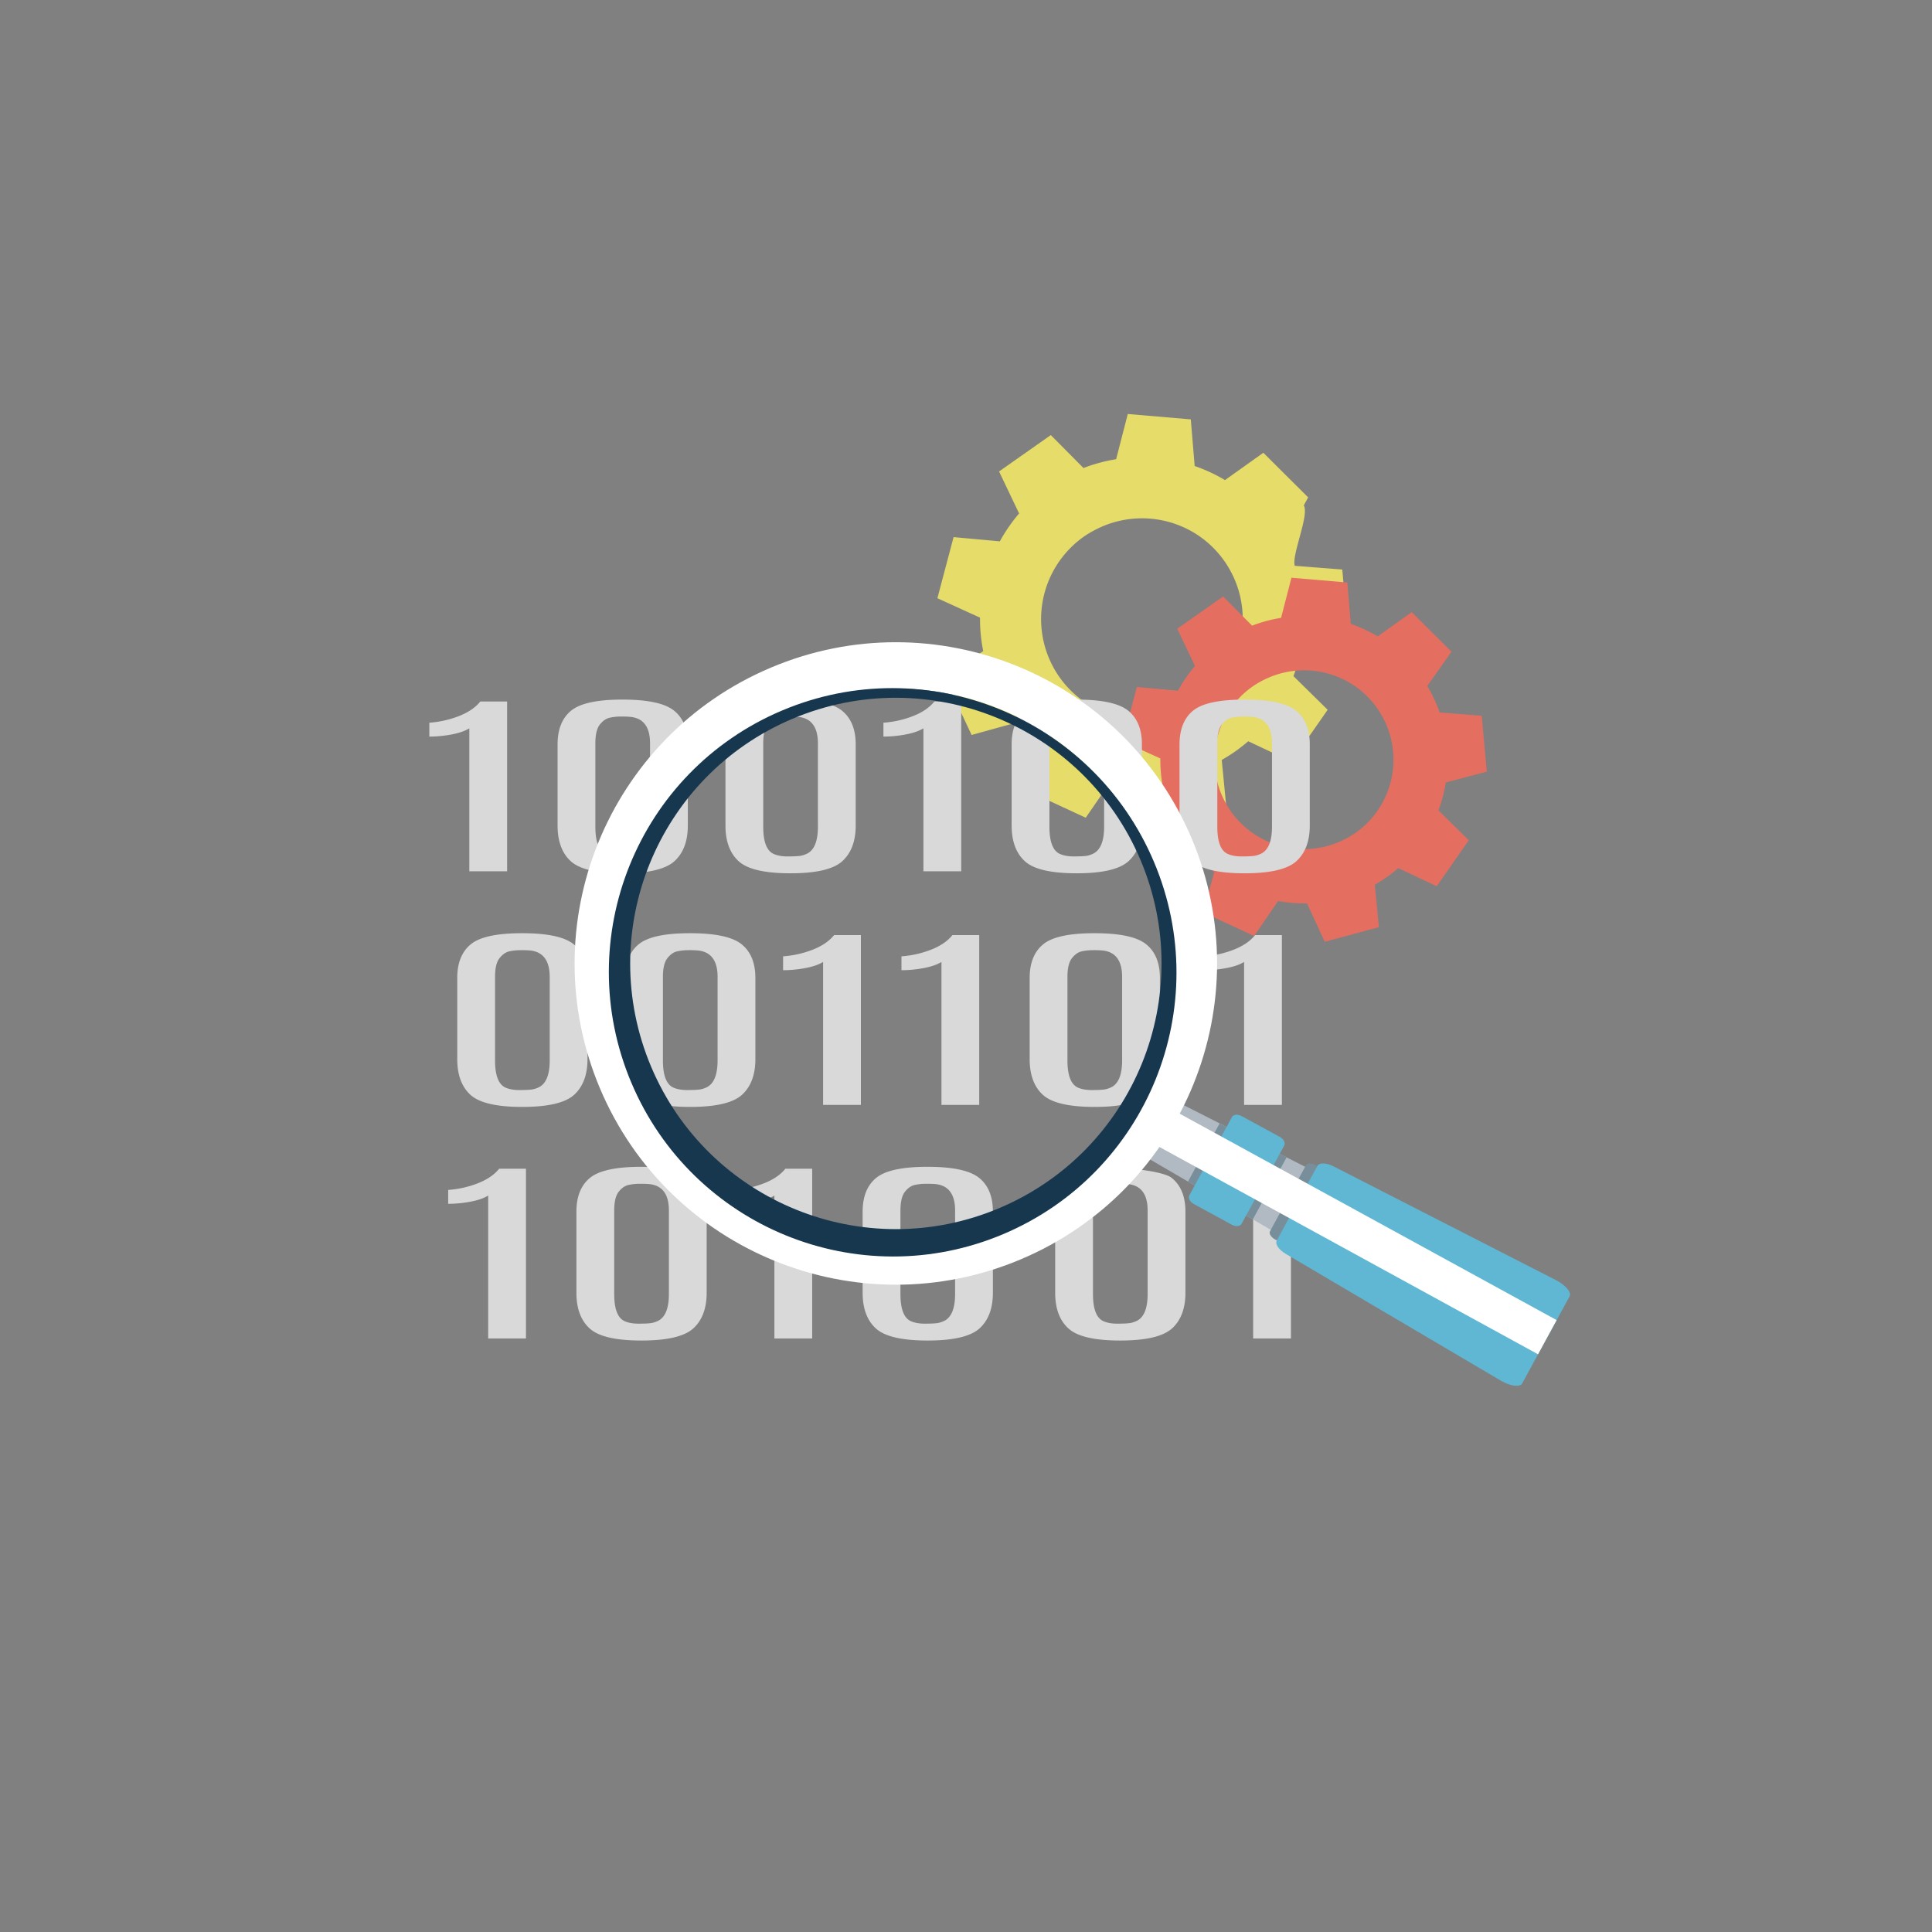 <svg xmlns="http://www.w3.org/2000/svg" width="126" height="126" viewBox="0 0 126 126">
    <rect x="0" y="0" width="126" height="126" fill="#808080" stroke="none"/>
    <g fill="none" fill-rule="evenodd">
        <circle cx="63" cy="63" r="63"/>
        <path fill="#E5DC69" d="M78.257 45.753a6.684 6.684 0 0 1-.863.503 6.574 6.574 0 0 1-8.3-2.098 6.58 6.58 0 0 1 1.594-9.162c.26-.182.53-.335.805-.475 2.87-1.464 6.45-.643 8.357 2.07a6.576 6.576 0 0 1-1.593 9.162zm9.652-4.5l-.37-4.11-3.095-.242c-.23-.667.96-3.314.586-3.94l.284-.523-2.923-2.91-2.5 1.782a10.518 10.518 0 0 0-1.978-.918l-.252-3.041-4.11-.351-.76 2.948c-.72.116-1.434.306-2.13.575l-2.131-2.149-.097.069-3.277 2.305 1.307 2.74a10.677 10.677 0 0 0-1.256 1.816l-3.017-.275-1.056 3.985 2.78 1.267c-.006.73.063 1.459.209 2.18l-2.51 1.74 1.753 3.732 2.976-.824a10.51 10.51 0 0 0 1.536 1.51l-.812 2.977 3.742 1.734 1.767-2.568c.698.127 1.408.186 2.12.172L76 53.757l3.98-1.077-.152-1.588-.15-1.53c.297-.17.59-.354.874-.55.299-.213.584-.436.855-.67l2.823 1.332 2.357-3.384-2.231-2.195c.252-.663.43-1.351.544-2.05l3.01-.792z"/>
        <path fill="#E46E60" d="M88.4 54.32a6.041 6.041 0 0 1-.765.446 5.834 5.834 0 0 1-7.366-1.861 5.84 5.84 0 0 1 1.415-8.131c.23-.162.47-.297.714-.421 2.547-1.3 5.723-.571 7.415 1.835A5.835 5.835 0 0 1 88.4 54.32zm8.565-3.994l-.33-3.646-2.744-.216a9.272 9.272 0 0 0-.808-1.724l1.58-2.237-2.595-2.582-2.217 1.582a9.45 9.45 0 0 0-1.756-.815l-.224-2.698-3.647-.311-.675 2.615a9.454 9.454 0 0 0-1.89.51l-1.89-1.906-.086.061-2.908 2.046 1.16 2.431a9.505 9.505 0 0 0-1.115 1.612l-2.677-.245-.938 3.537 2.469 1.124a9.25 9.25 0 0 0 .183 1.935l-2.226 1.543 1.555 3.312 2.642-.732c.414.5.871.95 1.362 1.341l-.72 2.642 3.32 1.538 1.567-2.279c.62.112 1.251.165 1.883.152l1.157 2.505 3.532-.955-.136-1.41-.132-1.356c.263-.15.522-.314.774-.49.266-.188.518-.385.76-.594L93.7 57.8l2.092-3.004-1.98-1.946a9.34 9.34 0 0 0 .482-1.818l2.67-.705z"/>
        <path fill="#D9D9D9" d="M31.326 45.75h1.747v11.073h-2.465v-9.324c-.272.17-.653.304-1.149.399-.494.094-.98.14-1.459.14v-.905a6.62 6.62 0 0 0 1.932-.433c.61-.239 1.074-.555 1.394-.95M42.394 48.48c0-1.074-.435-1.65-1.303-1.73a6.801 6.801 0 0 0-.587-.02c-.257 0-.502.026-.736.077-.236.05-.45.198-.647.446-.195.248-.293.653-.293 1.219v5.446c0 .998.236 1.593.706 1.785.24.1.528.151.868.151.339 0 .581-.01.724-.025.151-.008.315-.05.49-.126.52-.21.778-.807.778-1.791v-5.433zm-6.03.068c0-.98.292-1.714.88-2.198.585-.483 1.702-.725 3.349-.725 1.648 0 2.77.24 3.368.722.598.482.897 1.216.897 2.201v5.289c0 1.017-.288 1.791-.866 2.321-.58.532-1.708.796-3.387.796s-2.806-.262-3.38-.788c-.575-.526-.861-1.303-.861-2.33v-5.288zM53.342 48.48c0-1.074-.435-1.65-1.304-1.73a6.756 6.756 0 0 0-.585-.02c-.257 0-.502.026-.737.077-.235.05-.45.198-.647.446-.194.248-.293.653-.293 1.219v5.446c0 .998.236 1.593.707 1.785.24.1.528.151.868.151.337 0 .58-.01.723-.025.152-.008.314-.05.491-.126.52-.21.777-.807.777-1.791v-5.433zm-6.03.068c0-.98.293-1.714.88-2.198.586-.483 1.702-.725 3.35-.725 1.647 0 2.77.24 3.368.722.598.482.897 1.216.897 2.201v5.289c0 1.017-.29 1.791-.867 2.321-.579.532-1.707.796-3.386.796-1.68 0-2.806-.262-3.381-.788-.574-.526-.86-1.303-.86-2.33v-5.288zM60.94 45.75h1.748v11.073h-2.464v-9.324c-.272.17-.655.304-1.15.399-.494.094-.98.14-1.459.14v-.905a6.613 6.613 0 0 0 1.932-.433c.61-.239 1.074-.555 1.393-.95M72.008 48.48c0-1.074-.435-1.65-1.304-1.73a6.784 6.784 0 0 0-.587-.02c-.256 0-.5.026-.735.077-.236.05-.451.198-.647.446-.195.248-.294.653-.294 1.219v5.446c0 .998.237 1.593.707 1.785.24.1.529.151.867.151.339 0 .582-.01.724-.025.151-.008.315-.05.49-.126.52-.21.779-.807.779-1.791v-5.433zm-6.031.068c0-.98.294-1.714.881-2.198.584-.483 1.702-.725 3.349-.725 1.647 0 2.77.24 3.369.722.598.482.897 1.216.897 2.201v5.289c0 1.017-.29 1.791-.867 2.321-.58.532-1.708.796-3.388.796-1.678 0-2.805-.262-3.38-.788-.575-.526-.861-1.303-.861-2.33v-5.288zM82.956 48.48c0-1.074-.435-1.65-1.303-1.73a6.801 6.801 0 0 0-.587-.02c-.256 0-.501.026-.736.077-.236.05-.45.198-.647.446-.194.248-.293.653-.293 1.219v5.446c0 .998.236 1.593.706 1.785.24.1.528.151.868.151.339 0 .581-.01.724-.025.151-.008.314-.05.49-.126.52-.21.778-.807.778-1.791v-5.433zm-6.03.068c0-.98.293-1.714.88-2.198.585-.483 1.702-.725 3.35-.725 1.646 0 2.77.24 3.367.722.6.482.897 1.216.897 2.201v5.289c0 1.017-.288 1.791-.866 2.321-.579.532-1.708.796-3.387.796-1.678 0-2.806-.262-3.38-.788-.575-.526-.862-1.303-.862-2.33v-5.288zM35.85 63.715c0-1.073-.434-1.65-1.302-1.73a6.888 6.888 0 0 0-.587-.018c-.257 0-.502.025-.736.076-.236.049-.45.199-.647.446-.195.248-.293.653-.293 1.22v5.444c0 .998.236 1.593.706 1.787.24.1.528.15.868.15.338 0 .58-.009.724-.025.151-.009.315-.05.49-.125.52-.21.778-.809.778-1.793V63.715zm-6.03.068c0-.98.293-1.712.88-2.196.586-.485 1.703-.726 3.35-.726 1.648 0 2.77.24 3.368.722.598.482.897 1.216.897 2.2v5.289c0 1.018-.288 1.792-.866 2.323-.58.53-1.708.796-3.387.796s-2.806-.264-3.381-.79c-.574-.526-.86-1.303-.86-2.329v-5.289zM46.8 63.715c0-1.073-.436-1.65-1.305-1.73a6.87 6.87 0 0 0-.586-.018c-.256 0-.501.025-.736.076-.236.049-.45.199-.646.446-.195.248-.294.653-.294 1.22v5.444c0 .998.236 1.593.707 1.787.239.1.528.15.868.15.337 0 .58-.009.723-.025.152-.009.314-.05.491-.125.518-.21.777-.809.777-1.793V63.715zm-6.032.068c0-.98.294-1.712.881-2.196.586-.485 1.703-.726 3.35-.726 1.646 0 2.77.24 3.368.722.598.482.897 1.216.897 2.2v5.289c0 1.018-.29 1.792-.867 2.323-.579.53-1.707.796-3.387.796-1.678 0-2.805-.264-3.38-.79-.574-.526-.862-1.303-.862-2.329v-5.289zM54.397 60.985h1.748v11.073h-2.464v-9.324c-.272.172-.655.306-1.15.4-.495.093-.982.14-1.459.14v-.905a6.58 6.58 0 0 0 1.932-.434c.61-.238 1.073-.555 1.393-.95M62.115 60.985h1.747v11.073H61.4v-9.324c-.272.172-.655.306-1.15.4-.495.093-.982.14-1.459.14v-.905a6.58 6.58 0 0 0 1.931-.434c.61-.238 1.074-.555 1.394-.95M73.182 63.715c0-1.073-.435-1.65-1.303-1.73a6.888 6.888 0 0 0-.587-.018c-.256 0-.5.025-.736.076-.236.049-.45.199-.647.446-.194.248-.293.653-.293 1.22v5.444c0 .998.237 1.593.706 1.787.24.1.529.15.868.15.339 0 .581-.009.724-.025.151-.009.315-.05.49-.125.52-.21.778-.809.778-1.793V63.715zm-6.03.068c0-.98.292-1.712.88-2.196.585-.485 1.702-.726 3.35-.726 1.647 0 2.77.24 3.369.722.598.482.895 1.216.895 2.2v5.289c0 1.018-.288 1.792-.866 2.323-.578.53-1.708.796-3.387.796-1.678 0-2.806-.264-3.38-.79-.575-.526-.861-1.303-.861-2.329v-5.289zM81.854 60.985h1.747v11.073h-2.465v-9.324c-.272.172-.654.306-1.149.4-.494.093-.981.14-1.46.14v-.905a6.587 6.587 0 0 0 1.933-.434c.61-.238 1.074-.555 1.394-.95M32.555 76.222h1.747v11.072h-2.464V77.97c-.272.172-.654.305-1.149.399-.496.094-.982.14-1.46.14v-.905a6.58 6.58 0 0 0 1.932-.433c.61-.239 1.074-.555 1.394-.95M43.624 78.95c0-1.073-.436-1.649-1.305-1.73a6.888 6.888 0 0 0-.586-.018c-.256 0-.501.026-.735.076-.237.05-.452.2-.648.446-.194.248-.293.654-.293 1.22V84.389c0 .998.236 1.592.706 1.786.24.1.528.15.868.15.338 0 .581-.008.724-.025.15-.008.314-.05.49-.125.52-.21.779-.807.779-1.793V78.95zm-6.032.069c0-.98.294-1.713.88-2.197.586-.484 1.703-.726 3.35-.726s2.77.24 3.37.723c.597.482.895 1.215.895 2.2v5.288c0 1.018-.288 1.793-.867 2.323-.578.53-1.707.796-3.386.796-1.678 0-2.806-.263-3.38-.79-.575-.525-.862-1.302-.862-2.329V79.02zM51.221 76.222h1.747v11.072h-2.464V77.97c-.272.172-.654.305-1.15.399-.494.094-.98.14-1.459.14v-.905a6.587 6.587 0 0 0 1.933-.433c.61-.239 1.074-.555 1.393-.95M62.29 78.95c0-1.073-.435-1.649-1.304-1.73a6.888 6.888 0 0 0-.586-.018c-.258 0-.502.026-.737.076s-.45.2-.647.446c-.193.248-.292.654-.292 1.22V84.389c0 .998.235 1.592.706 1.786.24.1.528.15.867.15.339 0 .582-.008.724-.025.151-.008.315-.05.491-.125.519-.21.777-.807.777-1.793V78.95zm-6.031.069c0-.98.293-1.713.88-2.197.586-.484 1.702-.726 3.35-.726 1.647 0 2.77.24 3.368.723.599.482.897 1.215.897 2.2v5.288c0 1.018-.289 1.793-.867 2.323-.58.53-1.707.796-3.386.796-1.678 0-2.807-.263-3.38-.79-.576-.525-.862-1.302-.862-2.329V79.02zM74.846 78.95c0-1.073-.434-1.649-1.303-1.73a6.888 6.888 0 0 0-.586-.018c-.257 0-.501.026-.737.076-.235.05-.45.2-.647.446-.194.248-.292.654-.292 1.22V84.389c0 .998.236 1.592.706 1.786.24.1.528.15.867.15.339 0 .582-.008.724-.025.151-.008.315-.05.491-.125.519-.21.777-.807.777-1.793V78.95zm-6.03.069c0-.98.293-1.713.88-2.197.586-.484.094-.726 1.74-.726 1.648 0 4.38.24 4.978.723.599.482.897 1.215.897 2.2v5.288c0 1.018-.289 1.793-.867 2.323-.578.53-1.707.796-3.386.796s-2.807-.263-3.38-.79c-.576-.525-.862-1.302-.862-2.329V79.02zM82.445 76.222h1.747v11.072h-2.465V77.97c-.272.172-.654.305-1.149.399-.494.094-.98.14-1.459.14v-.905a6.587 6.587 0 0 0 1.932-.433c.61-.239 1.074-.555 1.394-.95"/>
        <path fill="#B1BAC3" d="M74.388 74.923l1.685-3.094c.076-.14.297-.173.493-.074l9.435 4.788c.26.132.403.373.314.535l-1.961 3.6c-.089.164-.368.175-.62.028l-9.14-5.329c-.189-.11-.282-.315-.206-.454"/>
        <path fill="#788F9B" d="M82.824 80.304l2.347-4.308c.08-.147.366-.15.632-.004l2.743 1.493c.267.146.42.386.339.535l-2.346 4.307c-.08.148-.365.15-.632.004l-2.743-1.493c-.268-.145-.42-.385-.34-.534"/>
        <path fill="#5FB7D3" d="M83.263 80.913l2.658-4.88c.12-.22.592-.204 1.053.036l14.525 7.429c.614.32 1.005.791.865 1.047l-3.093 5.68c-.14.256-.749.183-1.349-.158L83.864 81.78c-.451-.257-.72-.646-.601-.867"/>
        <path fill="#788F9B" d="M79.54 73.267l-2.062 3.79.438.256 3.353 1.956.438.256 2.202-4.044z"/>
        <path fill="#5FB7D3" d="M77.568 77.952l2.774-5.096c.096-.175.374-.208.62-.075l2.516 1.371c.245.132.367.386.273.56l-2.775 5.095c-.095.175-.374.209-.62.076l-2.515-1.37c-.246-.134-.367-.386-.273-.56"/>
        <path fill="#FFF" d="M75.935 72.084l25.585 14.009-1.214 2.23-25.586-14.01z"/>
        <path fill="#FFF" d="M65.399 79.347c-9.12 3.85-19.636-.419-23.487-9.539-3.85-9.12.42-19.635 9.539-23.486 9.12-3.851 19.635.419 23.486 9.538 3.851 9.12-.418 19.636-9.538 23.487m1.175 2.783C77.23 77.63 82.22 65.342 77.72 54.684 73.22 44.028 60.932 39.04 50.276 43.54c-10.656 4.5-15.647 16.787-11.147 27.444C43.63 81.64 55.918 86.63 66.574 82.13"/>
        <path fill="#17374F" d="M65.428 80.487c-9.412 3.974-20.271-.448-24.254-9.877-3.982-9.43.419-20.298 9.832-24.273 9.412-3.975 20.27.448 24.254 9.877 3.983 9.43-.42 20.298-9.832 24.273m-.263-1.695c8.813-3.721 12.94-13.884 9.219-22.698-3.723-8.813-13.885-12.94-22.698-9.218-8.813 3.723-12.94 13.885-9.219 22.698 3.722 8.813 13.884 12.94 22.698 9.218"/>
    </g>
</svg>
